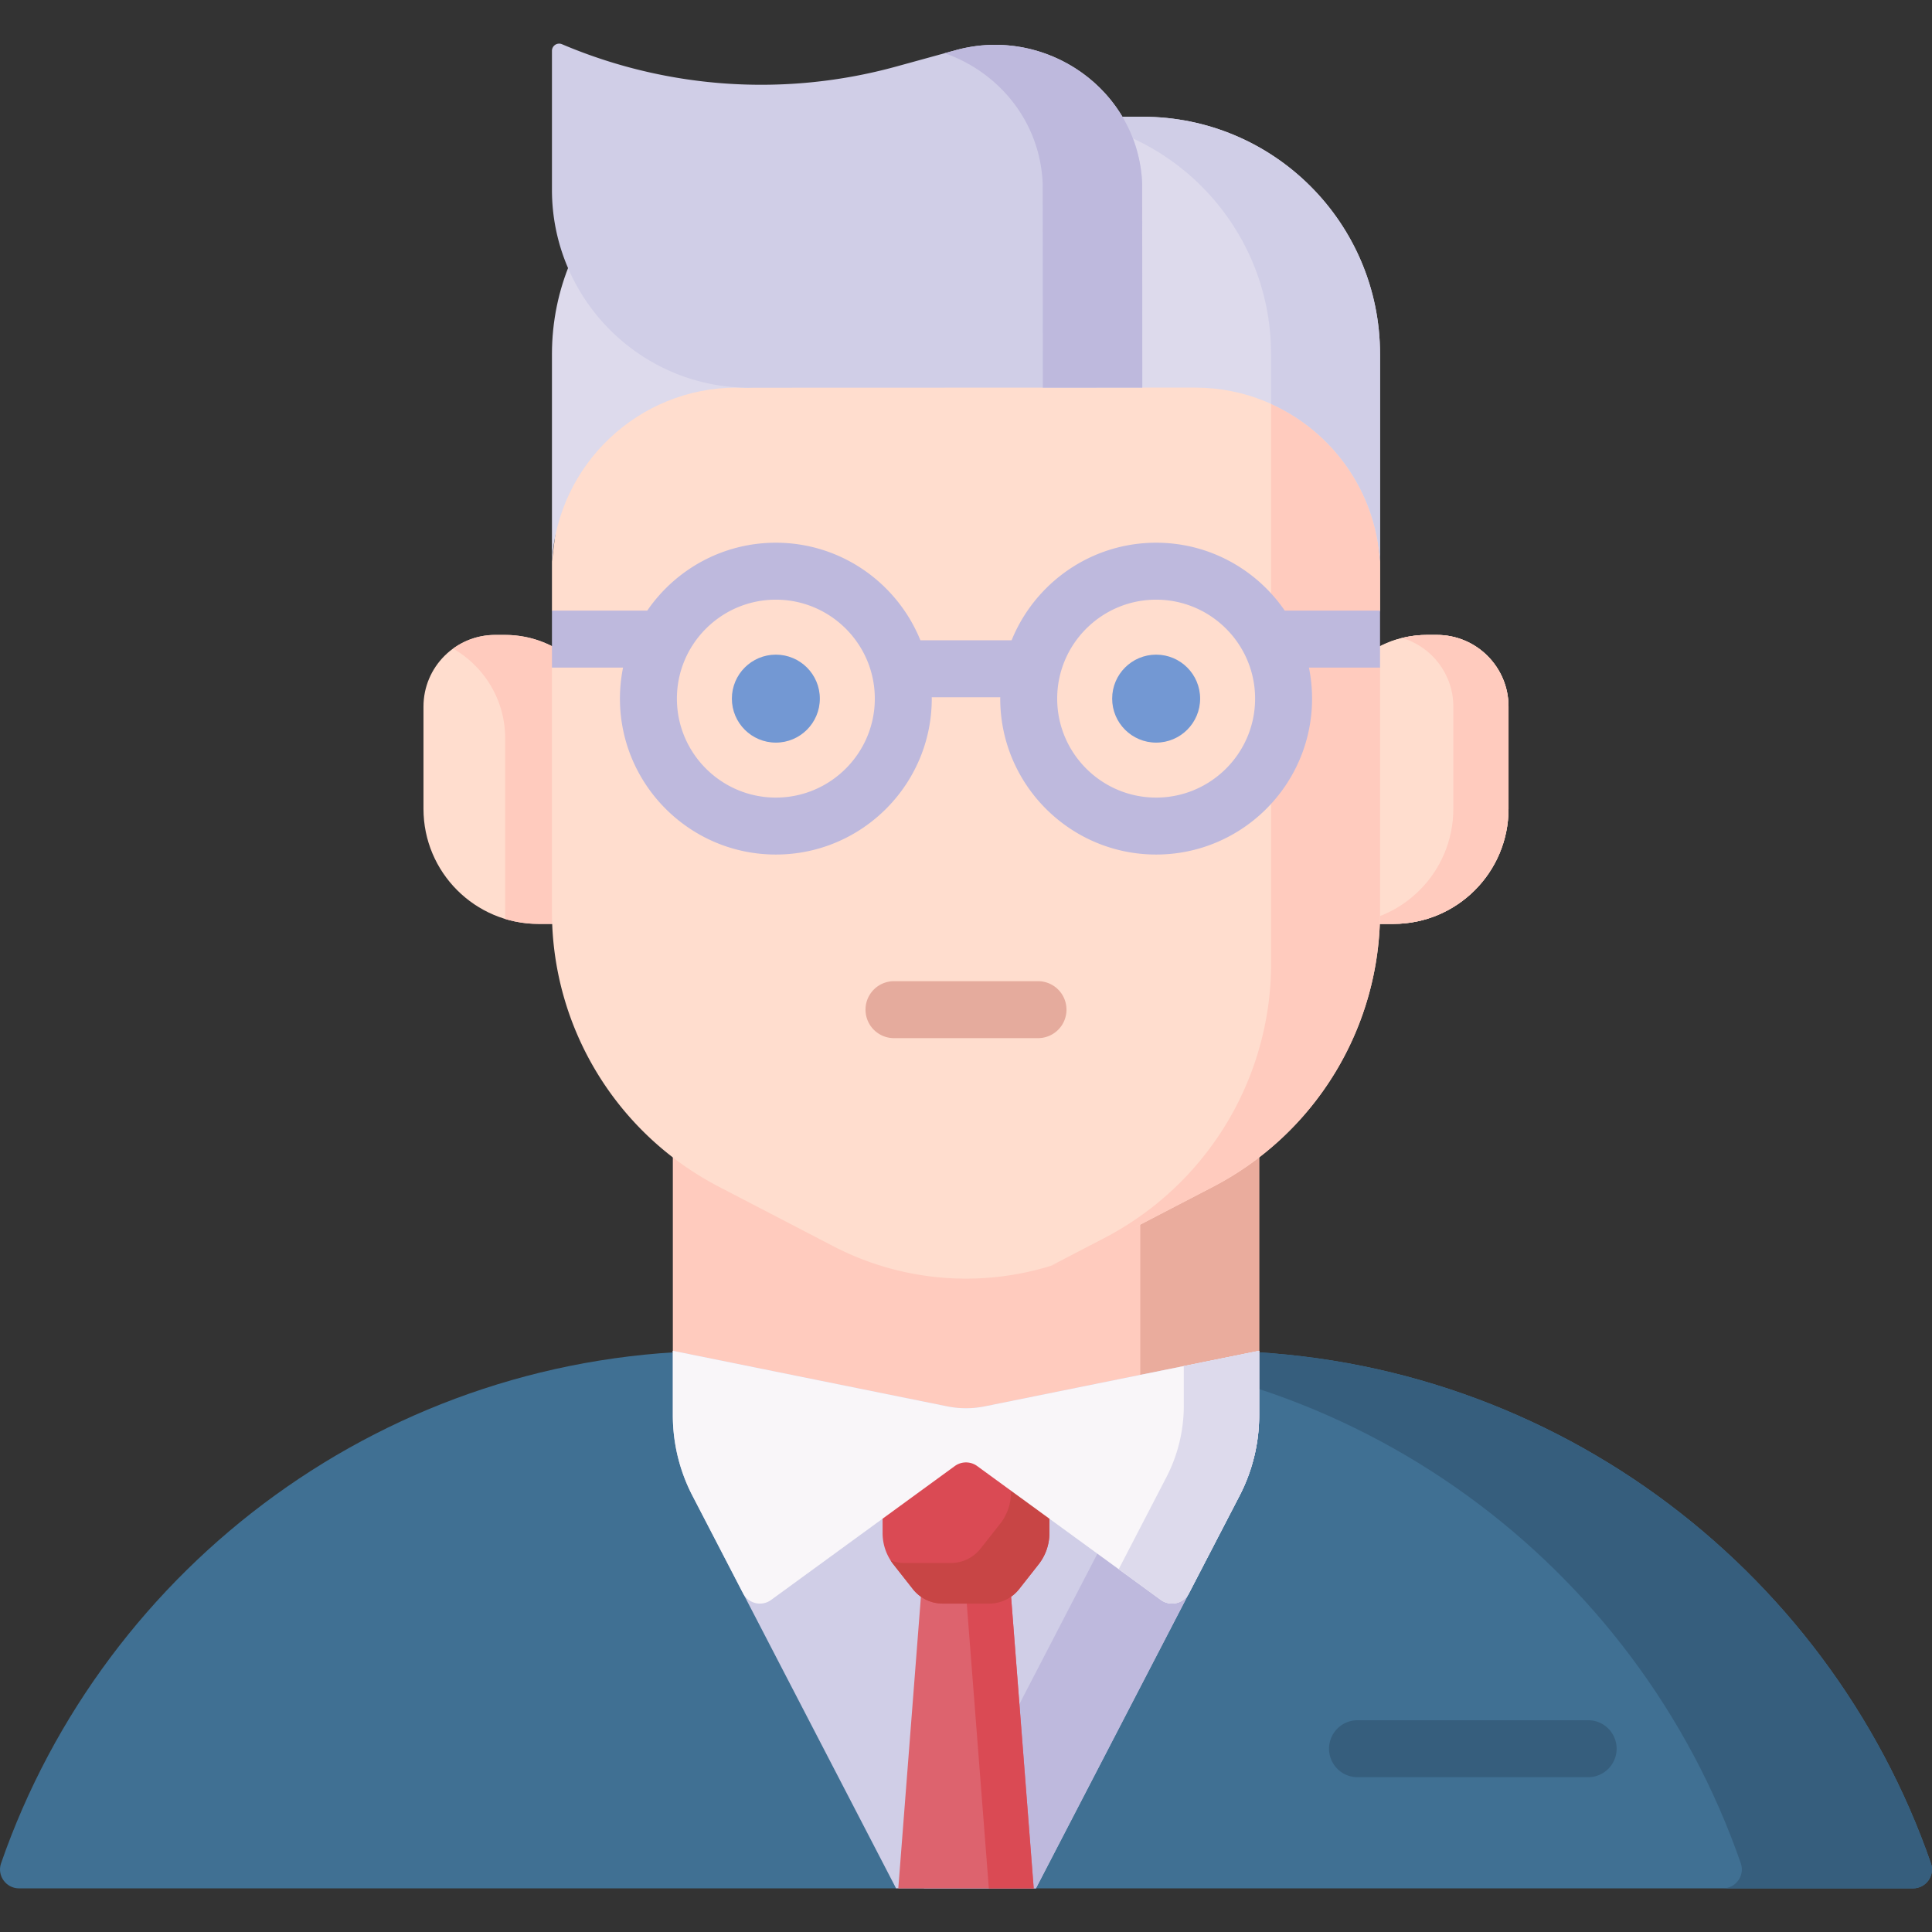 <svg viewBox="0 0 512 512" xmlns="http://www.w3.org/2000/svg"><rect x="0" y="0" width="512" height="512" fill="#333333" stroke="none"/><g><path d="M161.254 244.84h-18.536c-16.84 0-30.492-13.652-30.492-30.492v-27.1c0-10.485 8.5-18.984 18.984-18.984h2.621c15.145 0 27.422 12.277 27.422 27.422v49.154z" fill="#ffddce"></path><path d="M133.832 168.264h-2.621a18.874 18.874 0 0 0-11.13 3.628c8.242 4.729 13.798 13.61 13.798 23.794v47.848a30.494 30.494 0 0 0 8.839 1.306h18.536v-49.154c0-15.145-12.278-27.422-27.422-27.422z" fill="#ffcbbe"></path><path d="M350.746 244.84h18.536c16.84 0 30.492-13.652 30.492-30.492v-27.1c0-10.485-8.5-18.984-18.984-18.984h-2.621c-15.145 0-27.422 12.277-27.422 27.422v49.154z" fill="#ffddce"></path><path d="M350.746 244.84h18.536c16.84 0 30.492-13.652 30.492-30.492v-27.1c0-10.485-8.5-18.984-18.984-18.984h-2.621c-15.145 0-27.422 12.277-27.422 27.422v49.154z" fill="#ffddce"></path><path d="M380.789 168.264h-2.621c-2.266 0-4.466.28-6.572.799 7.836 2.337 13.553 9.59 13.553 18.186v27.1c0 16.84-13.652 30.492-30.492 30.492h14.625c16.84 0 30.492-13.652 30.492-30.492v-27.1c0-10.486-8.5-18.985-18.985-18.985z" fill="#ffcbbe"></path><path d="M506.954 500.438c3.444 0 5.897-3.391 4.768-6.645-27.455-79.062-102.606-135.816-191.015-135.816H191.294c-88.41 0-163.56 56.754-191.015 135.816-1.13 3.253 1.324 6.645 4.768 6.645h232.427l18.244-5.973 18.81 5.973z" fill="#407093"></path><path d="M511.722 493.794c-27.455-79.062-102.606-135.816-191.015-135.816h-50.39c88.41 0 163.56 56.754 191.015 135.816 1.13 3.253-1.324 6.645-4.768 6.645h50.39c3.444-.001 5.897-3.392 4.768-6.645z" fill="#365e7d"></path><path d="M330.125 376.538H182l-3.692-18.56v-56.205h155.384v56.205z" fill="#ffcbbe"></path><path d="M302.186 301.773v74.765h27.939l3.567-18.56v-56.205z" fill="#eaac9d"></path><path d="M328.494 396.379a46.29 46.29 0 0 0 5.197-21.311v-17.09l-72.699 14.72c-3.295.667-6.69.667-9.985 0l-72.699-14.72v17.09a46.291 46.291 0 0 0 5.198 21.311l53.967 104.059h37.054z" fill="#d0cee7"></path><path d="m316.943 361.369-72.124 139.069h29.709l53.967-104.059a46.29 46.29 0 0 0 5.197-21.311v-17.09z" fill="#beb9dd"></path><path d="m321.519 314.482-19.332 10.049-9.608 4.466s-9.736 5.118-14.07 6.457a76.279 76.279 0 0 1-57.689-5.202l-30.338-15.769a82.05 82.05 0 0 1-44.208-72.802v-64.765l5.82-8.652-5.82-6.443v-13.038l6.101-49.802h208.312l5.039 49.801v13.039l-4.101 7.707 4.101 7.388v64.765c0 30.613-17.044 58.681-44.207 72.801z" fill="#ffddce"></path><path d="M336.858 98.981v156.317A82.05 82.05 0 0 1 292.65 328.1l-14.142 7.351a76.303 76.303 0 0 0 12.673-5.2l30.338-15.769a82.05 82.05 0 0 0 44.208-72.802v-64.765l-4.101-7.388 4.101-7.707v-13.039l-5.039-49.801h-23.83z" fill="#ffcbbe"></path><path d="m195.298 102.717 2.922.034 43.874-5.083 60.621 5.049h13.986c26.103 0 47.441 20.361 49.025 46.065v-54.92c0-34.751-28.171-62.921-62.921-62.921h-93.61c-34.751 0-62.921 28.171-62.921 62.921v54.921c1.583-25.705 22.921-46.066 49.024-46.066z" fill="#dddaec"></path><path d="M302.805 30.94h-28.877c34.751 0 62.921 28.171 62.921 62.922v13.174c16.198 7.297 27.729 23.114 28.876 41.746v-54.92c.001-34.751-28.17-62.922-62.92-62.922z" fill="#d0cee7"></path><circle cx="205.61" cy="185.144" fill="#7398d3" r="11.656"></circle><circle cx="306.39" cy="185.144" fill="#7398d3" r="11.656"></circle><path d="M275.083 275.118h-38.166a7.547 7.547 0 0 1 0-15.094h38.166a7.547 7.547 0 0 1 0 15.094z" fill="#e5ab9d"></path><path d="M267.604 418.708h-23.208l-6.338 81.73h35.884z" fill="#dd636e"></path><path d="M267.604 418.708h-11.887l6.338 81.73h11.887z" fill="#da4a54"></path><path d="M278.105 384.763h-44.209v21.523c0 3.007 1.011 5.927 2.871 8.29l5.16 6.555a10.062 10.062 0 0 0 7.907 3.839h12.334c3.085 0 5.999-1.415 7.907-3.839l5.159-6.555a13.403 13.403 0 0 0 2.871-8.29z" fill="#da4a54"></path><path d="M267.916 384.763v10.768c0 3.007-1.011 5.927-2.871 8.289l-5.16 6.555a10.062 10.062 0 0 1-7.907 3.839h-12.334c-1.254 0-2.475-.245-3.616-.685.23.358.473.709.738 1.046l5.159 6.555a10.062 10.062 0 0 0 7.907 3.839h12.334c3.085 0 5.999-1.415 7.907-3.839l5.16-6.555a13.403 13.403 0 0 0 2.871-8.289v-21.523z" fill="#c84545"></path><path d="m204.354 424.002 48.681-35.484a5.032 5.032 0 0 1 5.927 0l48.682 35.485a5.03 5.03 0 0 0 7.43-1.75l13.419-25.874a46.287 46.287 0 0 0 5.197-21.311v-17.09l-72.699 14.72c-3.295.667-6.69.667-9.985 0l-72.699-14.72v17.09a46.285 46.285 0 0 0 5.198 21.311l13.418 25.873c1.42 2.735 4.941 3.565 7.431 1.75z" fill="#f9f6f9"></path><path d="M313.72 362.021v10.5a41.262 41.262 0 0 1-4.632 18.994l-12.622 24.337 11.18 8.149a5.031 5.031 0 0 0 7.43-1.749l13.419-25.874a46.29 46.29 0 0 0 5.197-21.311v-17.09z" fill="#dddaec"></path><path d="M302.715 102.717s-.011-53.541-.033-54.083c-1.006-24.821-25.45-41.921-49.403-35.337l-15.796 4.342a134.966 134.966 0 0 1-87.737-5.58l-.834-.348a1.905 1.905 0 0 0-2.639 1.758v36.83c0 28.851 23.369 52.416 52.22 52.453z" fill="#d0cee7"></path><path d="M276.322 48.634c.022.535.033 54.092.033 54.092l26.36-.009s-.011-53.541-.033-54.083c-1.006-24.821-25.45-41.921-49.403-35.337l-2.921.803c14.311 5.01 25.297 18.068 25.964 34.534z" fill="#beb9dd"></path><path d="M420.875 470.973h-61.119a7.547 7.547 0 0 1 0-15.094h61.119a7.547 7.547 0 0 1 0 15.094z" fill="#365e7d"></path><path d="M365.726 161.821h-25.253c-7.453-10.857-19.948-17.996-34.083-17.996-17.319 0-32.173 10.715-38.307 25.86h-24.167c-6.134-15.145-20.988-25.86-38.307-25.86-14.135 0-26.63 7.138-34.083 17.996h-25.253v15.094h18.843a41.33 41.33 0 0 0-.825 8.229c0 22.783 18.535 41.318 41.318 41.318s41.318-18.535 41.318-41.318c0-.122-.008-.242-.009-.364h18.162c-.001.122-.009.242-.009.364 0 22.783 18.535 41.318 41.318 41.318s41.318-18.535 41.318-41.318c0-2.817-.285-5.568-.825-8.229h18.843v-15.094zM205.61 211.368c-14.46 0-26.224-11.764-26.224-26.224s11.764-26.224 26.224-26.224 26.224 11.764 26.224 26.224-11.764 26.224-26.224 26.224zm100.78 0c-14.46 0-26.224-11.764-26.224-26.224s11.764-26.224 26.224-26.224 26.224 11.764 26.224 26.224-11.764 26.224-26.224 26.224z" fill="#beb9dd"></path></g></svg>